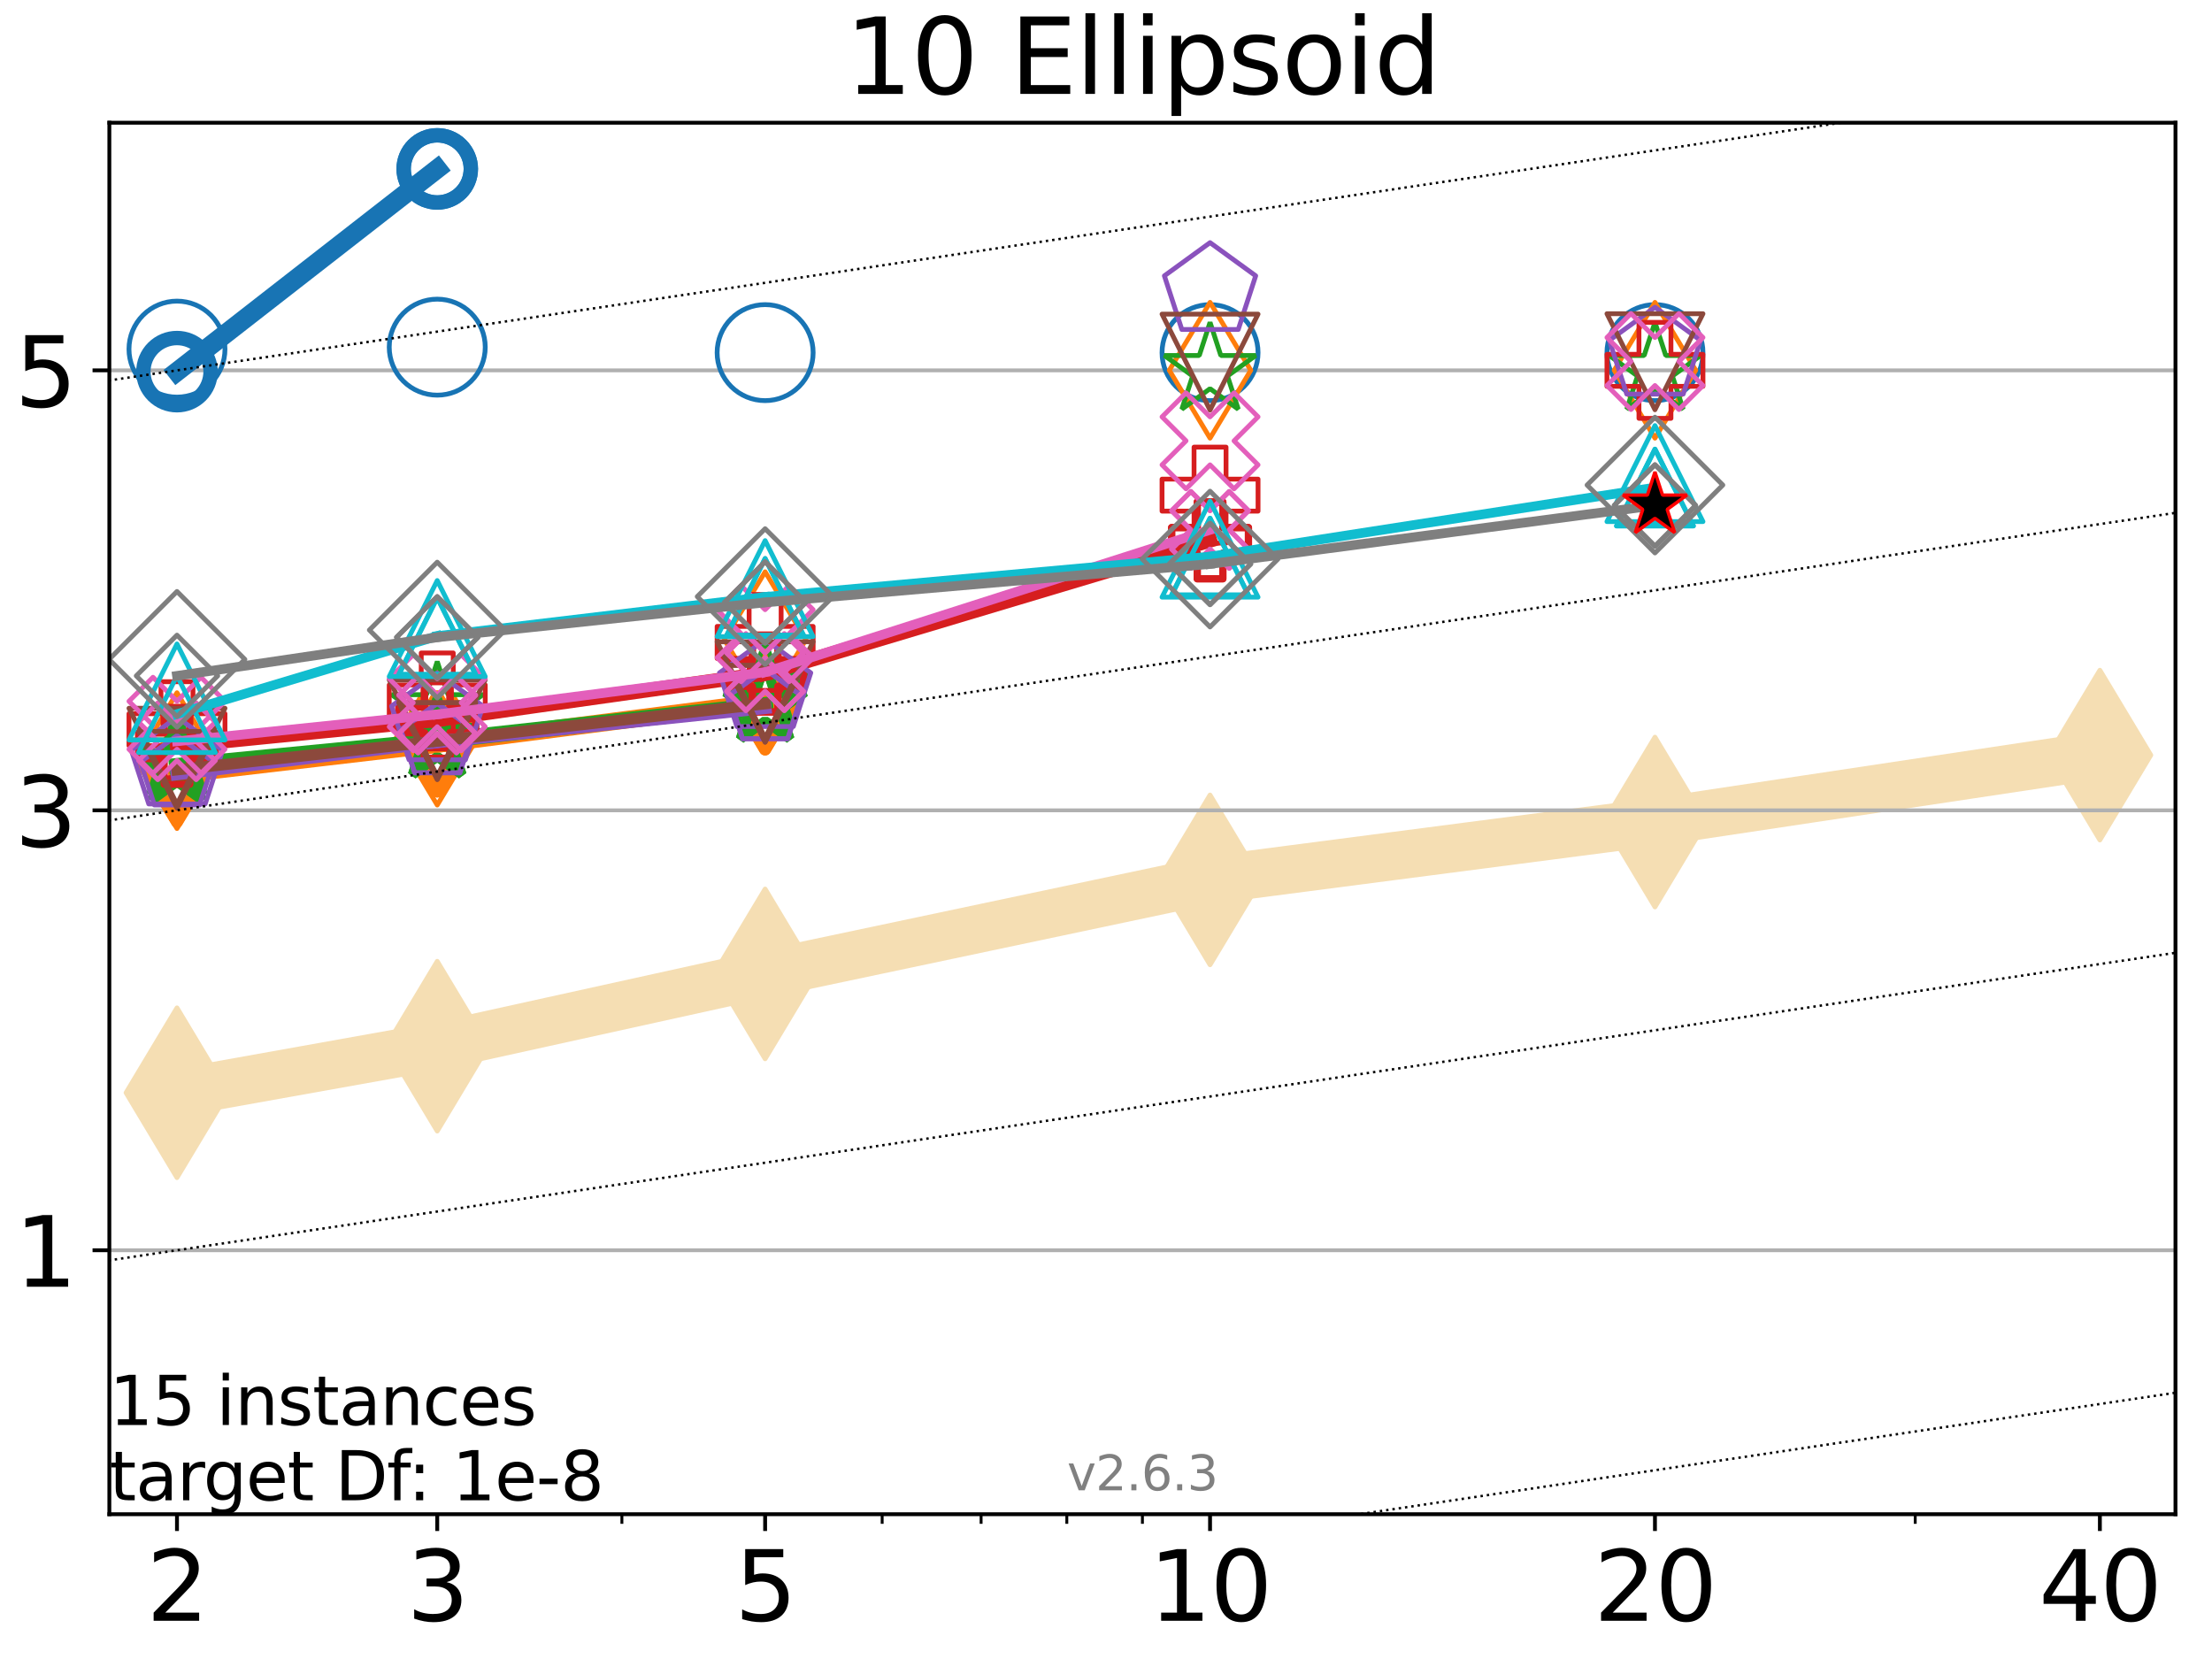 <?xml version="1.0" encoding="utf-8" standalone="no"?>
<!DOCTYPE svg PUBLIC "-//W3C//DTD SVG 1.1//EN"
  "http://www.w3.org/Graphics/SVG/1.1/DTD/svg11.dtd">
<svg xmlns:xlink="http://www.w3.org/1999/xlink" width="460.8pt" height="345.6pt" viewBox="0 0 460.8 345.6" xmlns="http://www.w3.org/2000/svg" version="1.1">
 <defs>
  <style type="text/css">*{stroke-linejoin: round; stroke-linecap: butt}</style>
 </defs>
 <g id="figure_1">
  <g id="patch_1">
   <path d="M 0 345.6 
L 460.8 345.6 
L 460.8 0 
L 0 0 
z
" style="fill: #ffffff"/>
  </g>
  <g id="axes_1">
   <g id="patch_2">
    <path d="M 22.78 315.44 
L 453.192 315.44 
L 453.192 25.56 
L 22.78 25.56 
z
" style="fill: #ffffff"/>
   </g>
   <g id="line2d_1">
    <path d="M 36.868 227.64 
L 91.085 217.939 
L 159.39 202.885 
L 252.074 183.297 
L 344.758 171.25 
L 437.443 157.304 
" clip-path="url(#p46d49992fb)" style="fill: none; stroke: #f5deb3; stroke-width: 10; stroke-linecap: square"/>
    <defs>
     <path id="mf9b358a601" d="M -0 17.678 
L 10.607 0 
L 0 -17.678 
L -10.607 -0 
z
" style="stroke: #f5deb3; stroke-linejoin: miter"/>
    </defs>
    <g clip-path="url(#p46d49992fb)">
     <use xlink:href="#mf9b358a601" x="36.868" y="227.64" style="fill: #f5deb3; stroke: #f5deb3; stroke-linejoin: miter"/>
     <use xlink:href="#mf9b358a601" x="91.085" y="217.939" style="fill: #f5deb3; stroke: #f5deb3; stroke-linejoin: miter"/>
     <use xlink:href="#mf9b358a601" x="159.39" y="202.885" style="fill: #f5deb3; stroke: #f5deb3; stroke-linejoin: miter"/>
     <use xlink:href="#mf9b358a601" x="252.074" y="183.297" style="fill: #f5deb3; stroke: #f5deb3; stroke-linejoin: miter"/>
     <use xlink:href="#mf9b358a601" x="344.758" y="171.25" style="fill: #f5deb3; stroke: #f5deb3; stroke-linejoin: miter"/>
     <use xlink:href="#mf9b358a601" x="437.443" y="157.304" style="fill: #f5deb3; stroke: #f5deb3; stroke-linejoin: miter"/>
    </g>
   </g>
   <g id="matplotlib.axis_1">
    <g id="xtick_1">
     <g id="line2d_2">
      <defs>
       <path id="m2ed1dcc705" d="M 0 0 
L 0 3.5 
" style="stroke: #000000; stroke-width: 0.8"/>
      </defs>
      <g>
       <use xlink:href="#m2ed1dcc705" x="36.868" y="315.44" style="stroke: #000000; stroke-width: 0.8"/>
      </g>
     </g>
     <g id="text_1">
      <!-- 2 -->
      <g transform="translate(30.506 337.637)scale(0.2 -0.2)">
       <defs>
        <path id="DejaVuSans-32" d="M 1228 531 
L 3431 531 
L 3431 0 
L 469 0 
L 469 531 
Q 828 903 1448 1529 
Q 2069 2156 2228 2338 
Q 2531 2678 2651 2914 
Q 2772 3150 2772 3378 
Q 2772 3750 2511 3984 
Q 2250 4219 1831 4219 
Q 1534 4219 1204 4116 
Q 875 4013 500 3803 
L 500 4441 
Q 881 4594 1212 4672 
Q 1544 4750 1819 4750 
Q 2544 4750 2975 4387 
Q 3406 4025 3406 3419 
Q 3406 3131 3298 2873 
Q 3191 2616 2906 2266 
Q 2828 2175 2409 1742 
Q 1991 1309 1228 531 
z
" transform="scale(0.016)"/>
       </defs>
       <use xlink:href="#DejaVuSans-32"/>
      </g>
     </g>
    </g>
    <g id="xtick_2">
     <g id="line2d_3">
      <g>
       <use xlink:href="#m2ed1dcc705" x="91.085" y="315.44" style="stroke: #000000; stroke-width: 0.8"/>
      </g>
     </g>
     <g id="text_2">
      <!-- 3 -->
      <g transform="translate(84.723 337.637)scale(0.2 -0.2)">
       <defs>
        <path id="DejaVuSans-33" d="M 2597 2516 
Q 3050 2419 3304 2112 
Q 3559 1806 3559 1356 
Q 3559 666 3084 287 
Q 2609 -91 1734 -91 
Q 1441 -91 1130 -33 
Q 819 25 488 141 
L 488 750 
Q 750 597 1062 519 
Q 1375 441 1716 441 
Q 2309 441 2620 675 
Q 2931 909 2931 1356 
Q 2931 1769 2642 2001 
Q 2353 2234 1838 2234 
L 1294 2234 
L 1294 2753 
L 1863 2753 
Q 2328 2753 2575 2939 
Q 2822 3125 2822 3475 
Q 2822 3834 2567 4026 
Q 2313 4219 1838 4219 
Q 1578 4219 1281 4162 
Q 984 4106 628 3988 
L 628 4550 
Q 988 4650 1302 4700 
Q 1616 4750 1894 4750 
Q 2613 4750 3031 4423 
Q 3450 4097 3450 3541 
Q 3450 3153 3228 2886 
Q 3006 2619 2597 2516 
z
" transform="scale(0.016)"/>
       </defs>
       <use xlink:href="#DejaVuSans-33"/>
      </g>
     </g>
    </g>
    <g id="xtick_3">
     <g id="line2d_4">
      <g>
       <use xlink:href="#m2ed1dcc705" x="159.39" y="315.44" style="stroke: #000000; stroke-width: 0.8"/>
      </g>
     </g>
     <g id="text_3">
      <!-- 5 -->
      <g transform="translate(153.028 337.637)scale(0.2 -0.2)">
       <defs>
        <path id="DejaVuSans-35" d="M 691 4666 
L 3169 4666 
L 3169 4134 
L 1269 4134 
L 1269 2991 
Q 1406 3038 1543 3061 
Q 1681 3084 1819 3084 
Q 2600 3084 3056 2656 
Q 3513 2228 3513 1497 
Q 3513 744 3044 326 
Q 2575 -91 1722 -91 
Q 1428 -91 1123 -41 
Q 819 9 494 109 
L 494 744 
Q 775 591 1075 516 
Q 1375 441 1709 441 
Q 2250 441 2565 725 
Q 2881 1009 2881 1497 
Q 2881 1984 2565 2268 
Q 2250 2553 1709 2553 
Q 1456 2553 1204 2497 
Q 953 2441 691 2322 
L 691 4666 
z
" transform="scale(0.016)"/>
       </defs>
       <use xlink:href="#DejaVuSans-35"/>
      </g>
     </g>
    </g>
    <g id="xtick_4">
     <g id="line2d_5">
      <g>
       <use xlink:href="#m2ed1dcc705" x="252.074" y="315.44" style="stroke: #000000; stroke-width: 0.8"/>
      </g>
     </g>
     <g id="text_4">
      <!-- 10 -->
      <g transform="translate(239.349 337.637)scale(0.2 -0.2)">
       <defs>
        <path id="DejaVuSans-31" d="M 794 531 
L 1825 531 
L 1825 4091 
L 703 3866 
L 703 4441 
L 1819 4666 
L 2450 4666 
L 2450 531 
L 3481 531 
L 3481 0 
L 794 0 
L 794 531 
z
" transform="scale(0.016)"/>
        <path id="DejaVuSans-30" d="M 2034 4250 
Q 1547 4250 1301 3770 
Q 1056 3291 1056 2328 
Q 1056 1369 1301 889 
Q 1547 409 2034 409 
Q 2525 409 2770 889 
Q 3016 1369 3016 2328 
Q 3016 3291 2770 3770 
Q 2525 4250 2034 4250 
z
M 2034 4750 
Q 2819 4750 3233 4129 
Q 3647 3509 3647 2328 
Q 3647 1150 3233 529 
Q 2819 -91 2034 -91 
Q 1250 -91 836 529 
Q 422 1150 422 2328 
Q 422 3509 836 4129 
Q 1250 4750 2034 4750 
z
" transform="scale(0.016)"/>
       </defs>
       <use xlink:href="#DejaVuSans-31"/>
       <use xlink:href="#DejaVuSans-30" x="63.623"/>
      </g>
     </g>
    </g>
    <g id="xtick_5">
     <g id="line2d_6">
      <g>
       <use xlink:href="#m2ed1dcc705" x="344.758" y="315.44" style="stroke: #000000; stroke-width: 0.8"/>
      </g>
     </g>
     <g id="text_5">
      <!-- 20 -->
      <g transform="translate(332.033 337.637)scale(0.2 -0.2)">
       <use xlink:href="#DejaVuSans-32"/>
       <use xlink:href="#DejaVuSans-30" x="63.623"/>
      </g>
     </g>
    </g>
    <g id="xtick_6">
     <g id="line2d_7">
      <g>
       <use xlink:href="#m2ed1dcc705" x="437.443" y="315.44" style="stroke: #000000; stroke-width: 0.8"/>
      </g>
     </g>
     <g id="text_6">
      <!-- 40 -->
      <g transform="translate(424.718 337.637)scale(0.2 -0.2)">
       <defs>
        <path id="DejaVuSans-34" d="M 2419 4116 
L 825 1625 
L 2419 1625 
L 2419 4116 
z
M 2253 4666 
L 3047 4666 
L 3047 1625 
L 3713 1625 
L 3713 1100 
L 3047 1100 
L 3047 0 
L 2419 0 
L 2419 1100 
L 313 1100 
L 313 1709 
L 2253 4666 
z
" transform="scale(0.016)"/>
       </defs>
       <use xlink:href="#DejaVuSans-34"/>
       <use xlink:href="#DejaVuSans-30" x="63.623"/>
      </g>
     </g>
    </g>
    <g id="xtick_7">
     <g id="line2d_8">
      <defs>
       <path id="m48c9f1f2eb" d="M 0 0 
L 0 2 
" style="stroke: #000000; stroke-width: 0.6"/>
      </defs>
      <g>
       <use xlink:href="#m48c9f1f2eb" x="129.552" y="315.44" style="stroke: #000000; stroke-width: 0.6"/>
      </g>
     </g>
    </g>
    <g id="xtick_8">
     <g id="line2d_9">
      <g>
       <use xlink:href="#m48c9f1f2eb" x="183.769" y="315.44" style="stroke: #000000; stroke-width: 0.6"/>
      </g>
     </g>
    </g>
    <g id="xtick_9">
     <g id="line2d_10">
      <g>
       <use xlink:href="#m48c9f1f2eb" x="204.381" y="315.44" style="stroke: #000000; stroke-width: 0.6"/>
      </g>
     </g>
    </g>
    <g id="xtick_10">
     <g id="line2d_11">
      <g>
       <use xlink:href="#m48c9f1f2eb" x="222.237" y="315.44" style="stroke: #000000; stroke-width: 0.6"/>
      </g>
     </g>
    </g>
    <g id="xtick_11">
     <g id="line2d_12">
      <g>
       <use xlink:href="#m48c9f1f2eb" x="237.986" y="315.44" style="stroke: #000000; stroke-width: 0.6"/>
      </g>
     </g>
    </g>
    <g id="xtick_12">
     <g id="line2d_13">
      <g>
       <use xlink:href="#m48c9f1f2eb" x="398.975" y="315.44" style="stroke: #000000; stroke-width: 0.6"/>
      </g>
     </g>
    </g>
   </g>
   <g id="matplotlib.axis_2">
    <g id="ytick_1">
     <g id="line2d_14">
      <path d="M 22.78 260.451 
L 453.192 260.451 
" clip-path="url(#p46d49992fb)" style="fill: none; stroke: #b0b0b0; stroke-width: 0.8; stroke-linecap: square"/>
     </g>
     <g id="line2d_15">
      <defs>
       <path id="m8a8b12afad" d="M 0 0 
L -3.5 0 
" style="stroke: #000000; stroke-width: 0.8"/>
      </defs>
      <g>
       <use xlink:href="#m8a8b12afad" x="22.78" y="260.451" style="stroke: #000000; stroke-width: 0.8"/>
      </g>
     </g>
     <g id="text_7">
      <!-- 1 -->
      <g transform="translate(3.055 268.049)scale(0.2 -0.2)">
       <use xlink:href="#DejaVuSans-31"/>
      </g>
     </g>
    </g>
    <g id="ytick_2">
     <g id="line2d_16">
      <path d="M 22.78 168.802 
L 453.192 168.802 
" clip-path="url(#p46d49992fb)" style="fill: none; stroke: #b0b0b0; stroke-width: 0.8; stroke-linecap: square"/>
     </g>
     <g id="line2d_17">
      <g>
       <use xlink:href="#m8a8b12afad" x="22.78" y="168.802" style="stroke: #000000; stroke-width: 0.8"/>
      </g>
     </g>
     <g id="text_8">
      <!-- 3 -->
      <g transform="translate(3.055 176.4)scale(0.2 -0.2)">
       <use xlink:href="#DejaVuSans-33"/>
      </g>
     </g>
    </g>
    <g id="ytick_3">
     <g id="line2d_18">
      <path d="M 22.78 77.153 
L 453.192 77.153 
" clip-path="url(#p46d49992fb)" style="fill: none; stroke: #b0b0b0; stroke-width: 0.8; stroke-linecap: square"/>
     </g>
     <g id="line2d_19">
      <g>
       <use xlink:href="#m8a8b12afad" x="22.78" y="77.153" style="stroke: #000000; stroke-width: 0.8"/>
      </g>
     </g>
     <g id="text_9">
      <!-- 5 -->
      <g transform="translate(3.055 84.752)scale(0.2 -0.2)">
       <use xlink:href="#DejaVuSans-35"/>
      </g>
     </g>
    </g>
   </g>
   <g id="line2d_20">
    <path d="M 36.868 77.417 
L 91.085 35.183 
" clip-path="url(#p46d49992fb)" style="fill: none; stroke: #1874b4; stroke-width: 4; stroke-linecap: square"/>
    <defs>
     <path id="m03183048b7" d="M 0 7 
C 1.856 7 3.637 6.262 4.95 4.95 
C 6.262 3.637 7 1.856 7 0 
C 7 -1.856 6.262 -3.637 4.95 -4.95 
C 3.637 -6.262 1.856 -7 0 -7 
C -1.856 -7 -3.637 -6.262 -4.95 -4.95 
C -6.262 -3.637 -7 -1.856 -7 0 
C -7 1.856 -6.262 3.637 -4.95 4.95 
C -3.637 6.262 -1.856 7 0 7 
z
" style="stroke: #1874b4; stroke-width: 3"/>
    </defs>
    <g clip-path="url(#p46d49992fb)">
     <use xlink:href="#m03183048b7" x="36.868" y="77.417" style="fill-opacity: 0; stroke: #1874b4; stroke-width: 3"/>
     <use xlink:href="#m03183048b7" x="91.085" y="35.183" style="fill-opacity: 0; stroke: #1874b4; stroke-width: 3"/>
    </g>
   </g>
   <g id="line2d_21">
    <path d="M 91.085 35.183 
" clip-path="url(#p46d49992fb)" style="fill: none; stroke: #1874b4; stroke-width: 4; stroke-linecap: square"/>
    <g clip-path="url(#p46d49992fb)">
     <use xlink:href="#m03183048b7" x="91.085" y="35.183" style="fill-opacity: 0; stroke: #1874b4; stroke-width: 3"/>
    </g>
   </g>
   <g id="line2d_22"/>
   <g id="line2d_23">
    <defs>
     <path id="m7bc42e2d3e" d="M 0 10 
C 2.652 10 5.196 8.946 7.071 7.071 
C 8.946 5.196 10 2.652 10 0 
C 10 -2.652 8.946 -5.196 7.071 -7.071 
C 5.196 -8.946 2.652 -10 0 -10 
C -2.652 -10 -5.196 -8.946 -7.071 -7.071 
C -8.946 -5.196 -10 -2.652 -10 0 
C -10 2.652 -8.946 5.196 -7.071 7.071 
C -5.196 8.946 -2.652 10 0 10 
z
" style="stroke: #1874b4"/>
    </defs>
    <g clip-path="url(#p46d49992fb)">
     <use xlink:href="#m7bc42e2d3e" x="36.868" y="72.728" style="fill-opacity: 0; stroke: #1874b4"/>
     <use xlink:href="#m7bc42e2d3e" x="91.085" y="72.318" style="fill-opacity: 0; stroke: #1874b4"/>
     <use xlink:href="#m7bc42e2d3e" x="159.39" y="73.459" style="fill-opacity: 0; stroke: #1874b4"/>
     <use xlink:href="#m7bc42e2d3e" x="252.074" y="73.459" style="fill-opacity: 0; stroke: #1874b4"/>
     <use xlink:href="#m7bc42e2d3e" x="344.758" y="73.459" style="fill-opacity: 0; stroke: #1874b4"/>
    </g>
   </g>
   <g id="line2d_24">
    <path d="M 36.868 161.335 
L 91.085 154.984 
" clip-path="url(#p46d49992fb)" style="fill: none; stroke: #ff7d0b; stroke-width: 3.667; stroke-linecap: square"/>
    <defs>
     <path id="mc5439dc5e5" d="M -0 9.899 
L 5.94 0 
L 0 -9.899 
L -5.94 -0 
z
" style="stroke: #ff7d0b; stroke-width: 2.5; stroke-linejoin: miter"/>
    </defs>
    <g clip-path="url(#p46d49992fb)">
     <use xlink:href="#mc5439dc5e5" x="36.868" y="161.335" style="fill-opacity: 0; stroke: #ff7d0b; stroke-width: 2.5; stroke-linejoin: miter"/>
     <use xlink:href="#mc5439dc5e5" x="91.085" y="154.984" style="fill-opacity: 0; stroke: #ff7d0b; stroke-width: 2.5; stroke-linejoin: miter"/>
    </g>
   </g>
   <g id="line2d_25">
    <path d="M 91.085 154.984 
L 159.39 146.226 
" clip-path="url(#p46d49992fb)" style="fill: none; stroke: #ff7d0b; stroke-width: 3.667; stroke-linecap: square"/>
    <g clip-path="url(#p46d49992fb)">
     <use xlink:href="#mc5439dc5e5" x="91.085" y="154.984" style="fill-opacity: 0; stroke: #ff7d0b; stroke-width: 2.5; stroke-linejoin: miter"/>
     <use xlink:href="#mc5439dc5e5" x="159.39" y="146.226" style="fill-opacity: 0; stroke: #ff7d0b; stroke-width: 2.5; stroke-linejoin: miter"/>
    </g>
   </g>
   <g id="line2d_26">
    <path d="M 159.39 146.226 
" clip-path="url(#p46d49992fb)" style="fill: none; stroke: #ff7d0b; stroke-width: 3.667; stroke-linecap: square"/>
    <g clip-path="url(#p46d49992fb)">
     <use xlink:href="#mc5439dc5e5" x="159.39" y="146.226" style="fill-opacity: 0; stroke: #ff7d0b; stroke-width: 2.5; stroke-linejoin: miter"/>
    </g>
   </g>
   <g id="line2d_27"/>
   <g id="line2d_28">
    <defs>
     <path id="mef3d62c7ac" d="M -0 14.142 
L 8.485 0 
L -0 -14.142 
L -8.485 -0 
z
" style="stroke: #ff7d0b; stroke-linejoin: miter"/>
    </defs>
    <g clip-path="url(#p46d49992fb)">
     <use xlink:href="#mef3d62c7ac" x="36.868" y="158.454" style="fill-opacity: 0; stroke: #ff7d0b; stroke-linejoin: miter"/>
     <use xlink:href="#mef3d62c7ac" x="91.085" y="153.556" style="fill-opacity: 0; stroke: #ff7d0b; stroke-linejoin: miter"/>
     <use xlink:href="#mef3d62c7ac" x="159.39" y="133.26" style="fill-opacity: 0; stroke: #ff7d0b; stroke-linejoin: miter"/>
     <use xlink:href="#mef3d62c7ac" x="252.074" y="77.133" style="fill-opacity: 0; stroke: #ff7d0b; stroke-linejoin: miter"/>
     <use xlink:href="#mef3d62c7ac" x="344.758" y="77.133" style="fill-opacity: 0; stroke: #ff7d0b; stroke-linejoin: miter"/>
    </g>
   </g>
   <g id="line2d_29">
    <path d="M 36.868 159.573 
L 91.085 154.313 
" clip-path="url(#p46d49992fb)" style="fill: none; stroke: #22a022; stroke-width: 3.333; stroke-linecap: square"/>
    <defs>
     <path id="maf3d852d09" d="M 0 -8.7 
L -1.953 -2.688 
L -8.274 -2.688 
L -3.16 1.027 
L -5.114 7.038 
L -0 3.323 
L 5.114 7.038 
L 3.16 1.027 
L 8.274 -2.688 
L 1.953 -2.688 
z
" style="stroke: #22a022; stroke-width: 2; stroke-linejoin: bevel"/>
    </defs>
    <g clip-path="url(#p46d49992fb)">
     <use xlink:href="#maf3d852d09" x="36.868" y="159.573" style="fill-opacity: 0; stroke: #22a022; stroke-width: 2; stroke-linejoin: bevel"/>
     <use xlink:href="#maf3d852d09" x="91.085" y="154.313" style="fill-opacity: 0; stroke: #22a022; stroke-width: 2; stroke-linejoin: bevel"/>
    </g>
   </g>
   <g id="line2d_30">
    <path d="M 91.085 154.313 
L 159.39 146.867 
" clip-path="url(#p46d49992fb)" style="fill: none; stroke: #22a022; stroke-width: 3.333; stroke-linecap: square"/>
    <g clip-path="url(#p46d49992fb)">
     <use xlink:href="#maf3d852d09" x="91.085" y="154.313" style="fill-opacity: 0; stroke: #22a022; stroke-width: 2; stroke-linejoin: bevel"/>
     <use xlink:href="#maf3d852d09" x="159.39" y="146.867" style="fill-opacity: 0; stroke: #22a022; stroke-width: 2; stroke-linejoin: bevel"/>
    </g>
   </g>
   <g id="line2d_31">
    <path d="M 159.39 146.867 
" clip-path="url(#p46d49992fb)" style="fill: none; stroke: #22a022; stroke-width: 3.333; stroke-linecap: square"/>
    <g clip-path="url(#p46d49992fb)">
     <use xlink:href="#maf3d852d09" x="159.39" y="146.867" style="fill-opacity: 0; stroke: #22a022; stroke-width: 2; stroke-linejoin: bevel"/>
    </g>
   </g>
   <g id="line2d_32"/>
   <g id="line2d_33">
    <defs>
     <path id="me6854f8d10" d="M 0 -10 
L -2.245 -3.09 
L -9.511 -3.09 
L -3.633 1.18 
L -5.878 8.09 
L -0 3.82 
L 5.878 8.09 
L 3.633 1.18 
L 9.511 -3.09 
L 2.245 -3.09 
z
" style="stroke: #22a022; stroke-linejoin: bevel"/>
    </defs>
    <g clip-path="url(#p46d49992fb)">
     <use xlink:href="#me6854f8d10" x="36.868" y="157.232" style="fill-opacity: 0; stroke: #22a022; stroke-linejoin: bevel"/>
     <use xlink:href="#me6854f8d10" x="91.085" y="147.804" style="fill-opacity: 0; stroke: #22a022; stroke-linejoin: bevel"/>
     <use xlink:href="#me6854f8d10" x="159.39" y="143.37" style="fill-opacity: 0; stroke: #22a022; stroke-linejoin: bevel"/>
     <use xlink:href="#me6854f8d10" x="252.074" y="77.149" style="fill-opacity: 0; stroke: #22a022; stroke-linejoin: bevel"/>
     <use xlink:href="#me6854f8d10" x="344.758" y="77.149" style="fill-opacity: 0; stroke: #22a022; stroke-linejoin: bevel"/>
    </g>
   </g>
   <g id="line2d_34">
    <path d="M 36.868 155.366 
L 91.085 149.962 
" clip-path="url(#p46d49992fb)" style="fill: none; stroke: #d61e1f; stroke-width: 3; stroke-linecap: square"/>
    <defs>
     <path id="m74aa5369da" d="M -2.667 8 
L 2.667 8 
L 2.667 2.667 
L 8 2.667 
L 8 -2.667 
L 2.667 -2.667 
L 2.667 -8 
L -2.667 -8 
L -2.667 -2.667 
L -8 -2.667 
L -8 2.667 
L -2.667 2.667 
z
" style="stroke: #d61e1f; stroke-width: 1.5; stroke-linejoin: miter"/>
    </defs>
    <g clip-path="url(#p46d49992fb)">
     <use xlink:href="#m74aa5369da" x="36.868" y="155.366" style="fill-opacity: 0; stroke: #d61e1f; stroke-width: 1.5; stroke-linejoin: miter"/>
     <use xlink:href="#m74aa5369da" x="91.085" y="149.962" style="fill-opacity: 0; stroke: #d61e1f; stroke-width: 1.5; stroke-linejoin: miter"/>
    </g>
   </g>
   <g id="line2d_35">
    <path d="M 91.085 149.962 
L 159.39 140.314 
" clip-path="url(#p46d49992fb)" style="fill: none; stroke: #d61e1f; stroke-width: 3; stroke-linecap: square"/>
    <g clip-path="url(#p46d49992fb)">
     <use xlink:href="#m74aa5369da" x="91.085" y="149.962" style="fill-opacity: 0; stroke: #d61e1f; stroke-width: 1.5; stroke-linejoin: miter"/>
     <use xlink:href="#m74aa5369da" x="159.39" y="140.314" style="fill-opacity: 0; stroke: #d61e1f; stroke-width: 1.5; stroke-linejoin: miter"/>
    </g>
   </g>
   <g id="line2d_36">
    <path d="M 159.39 140.314 
L 252.074 112.571 
" clip-path="url(#p46d49992fb)" style="fill: none; stroke: #d61e1f; stroke-width: 3; stroke-linecap: square"/>
    <g clip-path="url(#p46d49992fb)">
     <use xlink:href="#m74aa5369da" x="159.39" y="140.314" style="fill-opacity: 0; stroke: #d61e1f; stroke-width: 1.5; stroke-linejoin: miter"/>
     <use xlink:href="#m74aa5369da" x="252.074" y="112.571" style="fill-opacity: 0; stroke: #d61e1f; stroke-width: 1.5; stroke-linejoin: miter"/>
    </g>
   </g>
   <g id="line2d_37">
    <path d="M 252.074 112.571 
" clip-path="url(#p46d49992fb)" style="fill: none; stroke: #d61e1f; stroke-width: 3; stroke-linecap: square"/>
    <g clip-path="url(#p46d49992fb)">
     <use xlink:href="#m74aa5369da" x="252.074" y="112.571" style="fill-opacity: 0; stroke: #d61e1f; stroke-width: 1.5; stroke-linejoin: miter"/>
    </g>
   </g>
   <g id="line2d_38"/>
   <g id="line2d_39">
    <defs>
     <path id="m4bce8ed415" d="M -3.333 10 
L 3.333 10 
L 3.333 3.333 
L 10 3.333 
L 10 -3.333 
L 3.333 -3.333 
L 3.333 -10 
L -3.333 -10 
L -3.333 -3.333 
L -10 -3.333 
L -10 3.333 
L -3.333 3.333 
z
" style="stroke: #d61e1f; stroke-linejoin: miter"/>
    </defs>
    <g clip-path="url(#p46d49992fb)">
     <use xlink:href="#m4bce8ed415" x="36.868" y="152.011" style="fill-opacity: 0; stroke: #d61e1f; stroke-linejoin: miter"/>
     <use xlink:href="#m4bce8ed415" x="91.085" y="146.018" style="fill-opacity: 0; stroke: #d61e1f; stroke-linejoin: miter"/>
     <use xlink:href="#m4bce8ed415" x="159.39" y="133.829" style="fill-opacity: 0; stroke: #d61e1f; stroke-linejoin: miter"/>
     <use xlink:href="#m4bce8ed415" x="252.074" y="103.144" style="fill-opacity: 0; stroke: #d61e1f; stroke-linejoin: miter"/>
     <use xlink:href="#m4bce8ed415" x="344.758" y="77.149" style="fill-opacity: 0; stroke: #d61e1f; stroke-linejoin: miter"/>
    </g>
   </g>
   <g id="line2d_40">
    <path d="M 36.868 161.218 
L 91.085 154.517 
" clip-path="url(#p46d49992fb)" style="fill: none; stroke: #8a52bd; stroke-width: 2.667; stroke-linecap: square"/>
    <defs>
     <path id="mb39bfa391c" d="M 0 -8 
L -7.608 -2.472 
L -4.702 6.472 
L 4.702 6.472 
L 7.608 -2.472 
z
" style="stroke: #8a52bd; stroke-linejoin: miter"/>
    </defs>
    <g clip-path="url(#p46d49992fb)">
     <use xlink:href="#mb39bfa391c" x="36.868" y="161.218" style="fill-opacity: 0; stroke: #8a52bd; stroke-linejoin: miter"/>
     <use xlink:href="#mb39bfa391c" x="91.085" y="154.517" style="fill-opacity: 0; stroke: #8a52bd; stroke-linejoin: miter"/>
    </g>
   </g>
   <g id="line2d_41">
    <path d="M 91.085 154.517 
L 159.39 147.422 
" clip-path="url(#p46d49992fb)" style="fill: none; stroke: #8a52bd; stroke-width: 2.667; stroke-linecap: square"/>
    <g clip-path="url(#p46d49992fb)">
     <use xlink:href="#mb39bfa391c" x="91.085" y="154.517" style="fill-opacity: 0; stroke: #8a52bd; stroke-linejoin: miter"/>
     <use xlink:href="#mb39bfa391c" x="159.39" y="147.422" style="fill-opacity: 0; stroke: #8a52bd; stroke-linejoin: miter"/>
    </g>
   </g>
   <g id="line2d_42">
    <path d="M 159.39 147.422 
" clip-path="url(#p46d49992fb)" style="fill: none; stroke: #8a52bd; stroke-width: 2.667; stroke-linecap: square"/>
    <g clip-path="url(#p46d49992fb)">
     <use xlink:href="#mb39bfa391c" x="159.39" y="147.422" style="fill-opacity: 0; stroke: #8a52bd; stroke-linejoin: miter"/>
    </g>
   </g>
   <g id="line2d_43"/>
   <g id="line2d_44">
    <defs>
     <path id="me3a8824725" d="M 0 -10 
L -9.511 -3.09 
L -5.878 8.09 
L 5.878 8.09 
L 9.511 -3.09 
z
" style="stroke: #8a52bd; stroke-linejoin: miter"/>
    </defs>
    <g clip-path="url(#p46d49992fb)">
     <use xlink:href="#me3a8824725" x="36.868" y="159.386" style="fill-opacity: 0; stroke: #8a52bd; stroke-linejoin: miter"/>
     <use xlink:href="#me3a8824725" x="91.085" y="150.18" style="fill-opacity: 0; stroke: #8a52bd; stroke-linejoin: miter"/>
     <use xlink:href="#me3a8824725" x="159.39" y="143.255" style="fill-opacity: 0; stroke: #8a52bd; stroke-linejoin: miter"/>
     <use xlink:href="#me3a8824725" x="252.074" y="60.546" style="fill-opacity: 0; stroke: #8a52bd; stroke-linejoin: miter"/>
     <use xlink:href="#me3a8824725" x="344.758" y="74.005" style="fill-opacity: 0; stroke: #8a52bd; stroke-linejoin: miter"/>
    </g>
   </g>
   <g id="line2d_45">
    <path d="M 36.868 160.366 
L 91.085 154.382 
" clip-path="url(#p46d49992fb)" style="fill: none; stroke: #8c493c; stroke-width: 2.333; stroke-linecap: square"/>
    <defs>
     <path id="m7a4f1be084" d="M -0 8 
L 8 -8 
L -8 -8 
z
" style="stroke: #8c493c; stroke-linejoin: miter"/>
    </defs>
    <g clip-path="url(#p46d49992fb)">
     <use xlink:href="#m7a4f1be084" x="36.868" y="160.366" style="fill-opacity: 0; stroke: #8c493c; stroke-linejoin: miter"/>
     <use xlink:href="#m7a4f1be084" x="91.085" y="154.382" style="fill-opacity: 0; stroke: #8c493c; stroke-linejoin: miter"/>
    </g>
   </g>
   <g id="line2d_46">
    <path d="M 91.085 154.382 
L 159.39 146.604 
" clip-path="url(#p46d49992fb)" style="fill: none; stroke: #8c493c; stroke-width: 2.333; stroke-linecap: square"/>
    <g clip-path="url(#p46d49992fb)">
     <use xlink:href="#m7a4f1be084" x="91.085" y="154.382" style="fill-opacity: 0; stroke: #8c493c; stroke-linejoin: miter"/>
     <use xlink:href="#m7a4f1be084" x="159.39" y="146.604" style="fill-opacity: 0; stroke: #8c493c; stroke-linejoin: miter"/>
    </g>
   </g>
   <g id="line2d_47">
    <path d="M 159.39 146.604 
" clip-path="url(#p46d49992fb)" style="fill: none; stroke: #8c493c; stroke-width: 2.333; stroke-linecap: square"/>
    <g clip-path="url(#p46d49992fb)">
     <use xlink:href="#m7a4f1be084" x="159.39" y="146.604" style="fill-opacity: 0; stroke: #8c493c; stroke-linejoin: miter"/>
    </g>
   </g>
   <g id="line2d_48"/>
   <g id="line2d_49">
    <defs>
     <path id="maf9566bba3" d="M -0 10 
L 10 -10 
L -10 -10 
z
" style="stroke: #8c493c; stroke-linejoin: miter"/>
    </defs>
    <g clip-path="url(#p46d49992fb)">
     <use xlink:href="#maf9566bba3" x="36.868" y="157.54" style="fill-opacity: 0; stroke: #8c493c; stroke-linejoin: miter"/>
     <use xlink:href="#maf9566bba3" x="91.085" y="151.643" style="fill-opacity: 0; stroke: #8c493c; stroke-linejoin: miter"/>
     <use xlink:href="#maf9566bba3" x="159.39" y="143.692" style="fill-opacity: 0; stroke: #8c493c; stroke-linejoin: miter"/>
     <use xlink:href="#maf9566bba3" x="252.074" y="75.438" style="fill-opacity: 0; stroke: #8c493c; stroke-linejoin: miter"/>
     <use xlink:href="#maf9566bba3" x="344.758" y="75.354" style="fill-opacity: 0; stroke: #8c493c; stroke-linejoin: miter"/>
    </g>
   </g>
   <g id="line2d_50">
    <path d="M 36.868 154.423 
L 91.085 148.821 
" clip-path="url(#p46d49992fb)" style="fill: none; stroke: #e35fbb; stroke-width: 2; stroke-linecap: square"/>
    <defs>
     <path id="m3db17387c5" d="M -4 8 
L 0 4 
L 4 8 
L 8 4 
L 4 0 
L 8 -4 
L 4 -8 
L 0 -4 
L -4 -8 
L -8 -4 
L -4 0 
L -8 4 
z
" style="stroke: #e35fbb; stroke-linejoin: miter"/>
    </defs>
    <g clip-path="url(#p46d49992fb)">
     <use xlink:href="#m3db17387c5" x="36.868" y="154.423" style="fill-opacity: 0; stroke: #e35fbb; stroke-linejoin: miter"/>
     <use xlink:href="#m3db17387c5" x="91.085" y="148.821" style="fill-opacity: 0; stroke: #e35fbb; stroke-linejoin: miter"/>
    </g>
   </g>
   <g id="line2d_51">
    <path d="M 91.085 148.821 
L 159.39 140.021 
" clip-path="url(#p46d49992fb)" style="fill: none; stroke: #e35fbb; stroke-width: 2; stroke-linecap: square"/>
    <g clip-path="url(#p46d49992fb)">
     <use xlink:href="#m3db17387c5" x="91.085" y="148.821" style="fill-opacity: 0; stroke: #e35fbb; stroke-linejoin: miter"/>
     <use xlink:href="#m3db17387c5" x="159.39" y="140.021" style="fill-opacity: 0; stroke: #e35fbb; stroke-linejoin: miter"/>
    </g>
   </g>
   <g id="line2d_52">
    <path d="M 159.39 140.021 
L 252.074 110.386 
" clip-path="url(#p46d49992fb)" style="fill: none; stroke: #e35fbb; stroke-width: 2; stroke-linecap: square"/>
    <g clip-path="url(#p46d49992fb)">
     <use xlink:href="#m3db17387c5" x="159.39" y="140.021" style="fill-opacity: 0; stroke: #e35fbb; stroke-linejoin: miter"/>
     <use xlink:href="#m3db17387c5" x="252.074" y="110.386" style="fill-opacity: 0; stroke: #e35fbb; stroke-linejoin: miter"/>
    </g>
   </g>
   <g id="line2d_53">
    <path d="M 252.074 110.386 
" clip-path="url(#p46d49992fb)" style="fill: none; stroke: #e35fbb; stroke-width: 2; stroke-linecap: square"/>
    <g clip-path="url(#p46d49992fb)">
     <use xlink:href="#m3db17387c5" x="252.074" y="110.386" style="fill-opacity: 0; stroke: #e35fbb; stroke-linejoin: miter"/>
    </g>
   </g>
   <g id="line2d_54"/>
   <g id="line2d_55">
    <defs>
     <path id="mef5efda067" d="M -5 10 
L 0 5 
L 5 10 
L 10 5 
L 5 0 
L 10 -5 
L 5 -10 
L 0 -5 
L -5 -10 
L -10 -5 
L -5 0 
L -10 5 
z
" style="stroke: #e35fbb; stroke-linejoin: miter"/>
    </defs>
    <g clip-path="url(#p46d49992fb)">
     <use xlink:href="#mef5efda067" x="36.868" y="151.087" style="fill-opacity: 0; stroke: #e35fbb; stroke-linejoin: miter"/>
     <use xlink:href="#mef5efda067" x="91.085" y="146.389" style="fill-opacity: 0; stroke: #e35fbb; stroke-linejoin: miter"/>
     <use xlink:href="#mef5efda067" x="159.39" y="132.005" style="fill-opacity: 0; stroke: #e35fbb; stroke-linejoin: miter"/>
     <use xlink:href="#mef5efda067" x="252.074" y="91.837" style="fill-opacity: 0; stroke: #e35fbb; stroke-linejoin: miter"/>
     <use xlink:href="#mef5efda067" x="344.758" y="75.311" style="fill-opacity: 0; stroke: #e35fbb; stroke-linejoin: miter"/>
    </g>
   </g>
   <g id="line2d_56">
    <path d="M 36.868 148.766 
L 91.085 132.502 
" clip-path="url(#p46d49992fb)" style="fill: none; stroke: #11bdcf; stroke-width: 2; stroke-linecap: square"/>
    <defs>
     <path id="mcabdbc1251" d="M 0 -8 
L -8 8 
L 8 8 
z
" style="stroke: #11bdcf; stroke-linejoin: miter"/>
    </defs>
    <g clip-path="url(#p46d49992fb)">
     <use xlink:href="#mcabdbc1251" x="36.868" y="148.766" style="fill-opacity: 0; stroke: #11bdcf; stroke-linejoin: miter"/>
     <use xlink:href="#mcabdbc1251" x="91.085" y="132.502" style="fill-opacity: 0; stroke: #11bdcf; stroke-linejoin: miter"/>
    </g>
   </g>
   <g id="line2d_57">
    <path d="M 91.085 132.502 
L 159.39 124.35 
" clip-path="url(#p46d49992fb)" style="fill: none; stroke: #11bdcf; stroke-width: 2; stroke-linecap: square"/>
    <g clip-path="url(#p46d49992fb)">
     <use xlink:href="#mcabdbc1251" x="91.085" y="132.502" style="fill-opacity: 0; stroke: #11bdcf; stroke-linejoin: miter"/>
     <use xlink:href="#mcabdbc1251" x="159.39" y="124.35" style="fill-opacity: 0; stroke: #11bdcf; stroke-linejoin: miter"/>
    </g>
   </g>
   <g id="line2d_58">
    <path d="M 159.39 124.35 
L 252.074 115.948 
" clip-path="url(#p46d49992fb)" style="fill: none; stroke: #11bdcf; stroke-width: 2; stroke-linecap: square"/>
    <g clip-path="url(#p46d49992fb)">
     <use xlink:href="#mcabdbc1251" x="159.39" y="124.35" style="fill-opacity: 0; stroke: #11bdcf; stroke-linejoin: miter"/>
     <use xlink:href="#mcabdbc1251" x="252.074" y="115.948" style="fill-opacity: 0; stroke: #11bdcf; stroke-linejoin: miter"/>
    </g>
   </g>
   <g id="line2d_59">
    <path d="M 252.074 115.948 
L 344.758 101.566 
" clip-path="url(#p46d49992fb)" style="fill: none; stroke: #11bdcf; stroke-width: 2; stroke-linecap: square"/>
    <g clip-path="url(#p46d49992fb)">
     <use xlink:href="#mcabdbc1251" x="252.074" y="115.948" style="fill-opacity: 0; stroke: #11bdcf; stroke-linejoin: miter"/>
     <use xlink:href="#mcabdbc1251" x="344.758" y="101.566" style="fill-opacity: 0; stroke: #11bdcf; stroke-linejoin: miter"/>
    </g>
   </g>
   <g id="line2d_60">
    <path d="M 344.758 101.566 
" clip-path="url(#p46d49992fb)" style="fill: none; stroke: #11bdcf; stroke-width: 2; stroke-linecap: square"/>
    <g clip-path="url(#p46d49992fb)">
     <use xlink:href="#mcabdbc1251" x="344.758" y="101.566" style="fill-opacity: 0; stroke: #11bdcf; stroke-linejoin: miter"/>
    </g>
   </g>
   <g id="line2d_61"/>
   <g id="line2d_62">
    <defs>
     <path id="me2d95ad733" d="M 0 -10 
L -10 10 
L 10 10 
z
" style="stroke: #11bdcf; stroke-linejoin: miter"/>
    </defs>
    <g clip-path="url(#p46d49992fb)">
     <use xlink:href="#me2d95ad733" x="36.868" y="144.145" style="fill-opacity: 0; stroke: #11bdcf; stroke-linejoin: miter"/>
     <use xlink:href="#me2d95ad733" x="91.085" y="130.936" style="fill-opacity: 0; stroke: #11bdcf; stroke-linejoin: miter"/>
     <use xlink:href="#me2d95ad733" x="159.39" y="122.62" style="fill-opacity: 0; stroke: #11bdcf; stroke-linejoin: miter"/>
     <use xlink:href="#me2d95ad733" x="252.074" y="114.398" style="fill-opacity: 0; stroke: #11bdcf; stroke-linejoin: miter"/>
     <use xlink:href="#me2d95ad733" x="344.758" y="98.658" style="fill-opacity: 0; stroke: #11bdcf; stroke-linejoin: miter"/>
    </g>
   </g>
   <g id="line2d_63">
    <path d="M 36.868 140.792 
L 91.085 132.763 
" clip-path="url(#p46d49992fb)" style="fill: none; stroke: #7f7f7f; stroke-width: 2; stroke-linecap: square"/>
    <defs>
     <path id="m14408d26ea" d="M -0 8.485 
L 8.485 0 
L 0 -8.485 
L -8.485 -0 
z
" style="stroke: #7f7f7f; stroke-linejoin: miter"/>
    </defs>
    <g clip-path="url(#p46d49992fb)">
     <use xlink:href="#m14408d26ea" x="36.868" y="140.792" style="fill-opacity: 0; stroke: #7f7f7f; stroke-linejoin: miter"/>
     <use xlink:href="#m14408d26ea" x="91.085" y="132.763" style="fill-opacity: 0; stroke: #7f7f7f; stroke-linejoin: miter"/>
    </g>
   </g>
   <g id="line2d_64">
    <path d="M 91.085 132.763 
L 159.39 125.497 
" clip-path="url(#p46d49992fb)" style="fill: none; stroke: #7f7f7f; stroke-width: 2; stroke-linecap: square"/>
    <g clip-path="url(#p46d49992fb)">
     <use xlink:href="#m14408d26ea" x="91.085" y="132.763" style="fill-opacity: 0; stroke: #7f7f7f; stroke-linejoin: miter"/>
     <use xlink:href="#m14408d26ea" x="159.39" y="125.497" style="fill-opacity: 0; stroke: #7f7f7f; stroke-linejoin: miter"/>
    </g>
   </g>
   <g id="line2d_65">
    <path d="M 159.39 125.497 
L 252.074 117.486 
" clip-path="url(#p46d49992fb)" style="fill: none; stroke: #7f7f7f; stroke-width: 2; stroke-linecap: square"/>
    <g clip-path="url(#p46d49992fb)">
     <use xlink:href="#m14408d26ea" x="159.39" y="125.497" style="fill-opacity: 0; stroke: #7f7f7f; stroke-linejoin: miter"/>
     <use xlink:href="#m14408d26ea" x="252.074" y="117.486" style="fill-opacity: 0; stroke: #7f7f7f; stroke-linejoin: miter"/>
    </g>
   </g>
   <g id="line2d_66">
    <path d="M 252.074 117.486 
L 344.758 105.297 
" clip-path="url(#p46d49992fb)" style="fill: none; stroke: #7f7f7f; stroke-width: 2; stroke-linecap: square"/>
    <g clip-path="url(#p46d49992fb)">
     <use xlink:href="#m14408d26ea" x="252.074" y="117.486" style="fill-opacity: 0; stroke: #7f7f7f; stroke-linejoin: miter"/>
     <use xlink:href="#m14408d26ea" x="344.758" y="105.297" style="fill-opacity: 0; stroke: #7f7f7f; stroke-linejoin: miter"/>
    </g>
   </g>
   <g id="line2d_67">
    <path d="M 344.758 105.297 
" clip-path="url(#p46d49992fb)" style="fill: none; stroke: #7f7f7f; stroke-width: 2; stroke-linecap: square"/>
    <g clip-path="url(#p46d49992fb)">
     <use xlink:href="#m14408d26ea" x="344.758" y="105.297" style="fill-opacity: 0; stroke: #7f7f7f; stroke-linejoin: miter"/>
    </g>
   </g>
   <g id="line2d_68"/>
   <g id="line2d_69">
    <defs>
     <path id="mf7b72b8ce9" d="M -0 14.142 
L 14.142 0 
L 0 -14.142 
L -14.142 -0 
z
" style="stroke: #7f7f7f; stroke-linejoin: miter"/>
    </defs>
    <g clip-path="url(#p46d49992fb)">
     <use xlink:href="#mf7b72b8ce9" x="36.868" y="137.356" style="fill-opacity: 0; stroke: #7f7f7f; stroke-linejoin: miter"/>
     <use xlink:href="#mf7b72b8ce9" x="91.085" y="131.249" style="fill-opacity: 0; stroke: #7f7f7f; stroke-linejoin: miter"/>
     <use xlink:href="#mf7b72b8ce9" x="159.39" y="124.281" style="fill-opacity: 0; stroke: #7f7f7f; stroke-linejoin: miter"/>
     <use xlink:href="#mf7b72b8ce9" x="252.074" y="116.468" style="fill-opacity: 0; stroke: #7f7f7f; stroke-linejoin: miter"/>
     <use xlink:href="#mf7b72b8ce9" x="344.758" y="101.044" style="fill-opacity: 0; stroke: #7f7f7f; stroke-linejoin: miter"/>
    </g>
   </g>
   <g id="line2d_70">
    <defs>
     <path id="m5e3731d98c" d="M 0 -7 
L -1.572 -2.163 
L -6.657 -2.163 
L -2.543 0.826 
L -4.114 5.663 
L -0 2.674 
L 4.114 5.663 
L 2.543 0.826 
L 6.657 -2.163 
L 1.572 -2.163 
z
" style="stroke: #ff0000; stroke-width: 0.7; stroke-linejoin: bevel"/>
    </defs>
    <g clip-path="url(#p46d49992fb)">
     <use xlink:href="#m5e3731d98c" x="344.758" y="105.297" style="stroke: #ff0000; stroke-width: 0.7; stroke-linejoin: bevel"/>
    </g>
   </g>
   <g id="line2d_71">
    <path d="M 73.819 346.6 
L 461.8 288.855 
" clip-path="url(#p46d49992fb)" style="fill: none; stroke-dasharray: 0.5,0.825; stroke-dashoffset: 0; stroke: #000000; stroke-width: 0.5"/>
   </g>
   <g id="line2d_72">
    <path d="M -1 266.087 
L 461.8 197.207 
" clip-path="url(#p46d49992fb)" style="fill: none; stroke-dasharray: 0.5,0.825; stroke-dashoffset: 0; stroke: #000000; stroke-width: 0.5"/>
   </g>
   <g id="line2d_73">
    <path d="M -1 174.438 
L 461.8 105.558 
" clip-path="url(#p46d49992fb)" style="fill: none; stroke-dasharray: 0.5,0.825; stroke-dashoffset: 0; stroke: #000000; stroke-width: 0.5"/>
   </g>
   <g id="line2d_74">
    <path d="M -1 82.789 
L 461.8 13.909 
" clip-path="url(#p46d49992fb)" style="fill: none; stroke-dasharray: 0.5,0.825; stroke-dashoffset: 0; stroke: #000000; stroke-width: 0.5"/>
   </g>
   <g id="line2d_75">
    <path clip-path="url(#p46d49992fb)" style="fill: none; stroke-dasharray: 0.5,0.825; stroke-dashoffset: 0; stroke: #000000; stroke-width: 0.5"/>
   </g>
   <g id="patch_3">
    <path d="M 22.78 315.44 
L 22.78 25.56 
" style="fill: none; stroke: #000000; stroke-width: 0.8; stroke-linejoin: miter; stroke-linecap: square"/>
   </g>
   <g id="patch_4">
    <path d="M 453.192 315.44 
L 453.192 25.56 
" style="fill: none; stroke: #000000; stroke-width: 0.8; stroke-linejoin: miter; stroke-linecap: square"/>
   </g>
   <g id="patch_5">
    <path d="M 22.78 315.44 
L 453.192 315.44 
" style="fill: none; stroke: #000000; stroke-width: 0.8; stroke-linejoin: miter; stroke-linecap: square"/>
   </g>
   <g id="patch_6">
    <path d="M 22.78 25.56 
L 453.192 25.56 
" style="fill: none; stroke: #000000; stroke-width: 0.8; stroke-linejoin: miter; stroke-linecap: square"/>
   </g>
   <g id="text_10">
    <!-- 15 instances -->
    <g transform="translate(22.78 296.851)scale(0.14 -0.14)">
     <defs>
      <path id="DejaVuSans-20" transform="scale(0.016)"/>
      <path id="DejaVuSans-69" d="M 603 3500 
L 1178 3500 
L 1178 0 
L 603 0 
L 603 3500 
z
M 603 4863 
L 1178 4863 
L 1178 4134 
L 603 4134 
L 603 4863 
z
" transform="scale(0.016)"/>
      <path id="DejaVuSans-6e" d="M 3513 2113 
L 3513 0 
L 2938 0 
L 2938 2094 
Q 2938 2591 2744 2837 
Q 2550 3084 2163 3084 
Q 1697 3084 1428 2787 
Q 1159 2491 1159 1978 
L 1159 0 
L 581 0 
L 581 3500 
L 1159 3500 
L 1159 2956 
Q 1366 3272 1645 3428 
Q 1925 3584 2291 3584 
Q 2894 3584 3203 3211 
Q 3513 2838 3513 2113 
z
" transform="scale(0.016)"/>
      <path id="DejaVuSans-73" d="M 2834 3397 
L 2834 2853 
Q 2591 2978 2328 3040 
Q 2066 3103 1784 3103 
Q 1356 3103 1142 2972 
Q 928 2841 928 2578 
Q 928 2378 1081 2264 
Q 1234 2150 1697 2047 
L 1894 2003 
Q 2506 1872 2764 1633 
Q 3022 1394 3022 966 
Q 3022 478 2636 193 
Q 2250 -91 1575 -91 
Q 1294 -91 989 -36 
Q 684 19 347 128 
L 347 722 
Q 666 556 975 473 
Q 1284 391 1588 391 
Q 1994 391 2212 530 
Q 2431 669 2431 922 
Q 2431 1156 2273 1281 
Q 2116 1406 1581 1522 
L 1381 1569 
Q 847 1681 609 1914 
Q 372 2147 372 2553 
Q 372 3047 722 3315 
Q 1072 3584 1716 3584 
Q 2034 3584 2315 3537 
Q 2597 3491 2834 3397 
z
" transform="scale(0.016)"/>
      <path id="DejaVuSans-74" d="M 1172 4494 
L 1172 3500 
L 2356 3500 
L 2356 3053 
L 1172 3053 
L 1172 1153 
Q 1172 725 1289 603 
Q 1406 481 1766 481 
L 2356 481 
L 2356 0 
L 1766 0 
Q 1100 0 847 248 
Q 594 497 594 1153 
L 594 3053 
L 172 3053 
L 172 3500 
L 594 3500 
L 594 4494 
L 1172 4494 
z
" transform="scale(0.016)"/>
      <path id="DejaVuSans-61" d="M 2194 1759 
Q 1497 1759 1228 1600 
Q 959 1441 959 1056 
Q 959 750 1161 570 
Q 1363 391 1709 391 
Q 2188 391 2477 730 
Q 2766 1069 2766 1631 
L 2766 1759 
L 2194 1759 
z
M 3341 1997 
L 3341 0 
L 2766 0 
L 2766 531 
Q 2569 213 2275 61 
Q 1981 -91 1556 -91 
Q 1019 -91 701 211 
Q 384 513 384 1019 
Q 384 1609 779 1909 
Q 1175 2209 1959 2209 
L 2766 2209 
L 2766 2266 
Q 2766 2663 2505 2880 
Q 2244 3097 1772 3097 
Q 1472 3097 1187 3025 
Q 903 2953 641 2809 
L 641 3341 
Q 956 3463 1253 3523 
Q 1550 3584 1831 3584 
Q 2591 3584 2966 3190 
Q 3341 2797 3341 1997 
z
" transform="scale(0.016)"/>
      <path id="DejaVuSans-63" d="M 3122 3366 
L 3122 2828 
Q 2878 2963 2633 3030 
Q 2388 3097 2138 3097 
Q 1578 3097 1268 2742 
Q 959 2388 959 1747 
Q 959 1106 1268 751 
Q 1578 397 2138 397 
Q 2388 397 2633 464 
Q 2878 531 3122 666 
L 3122 134 
Q 2881 22 2623 -34 
Q 2366 -91 2075 -91 
Q 1284 -91 818 406 
Q 353 903 353 1747 
Q 353 2603 823 3093 
Q 1294 3584 2113 3584 
Q 2378 3584 2631 3529 
Q 2884 3475 3122 3366 
z
" transform="scale(0.016)"/>
      <path id="DejaVuSans-65" d="M 3597 1894 
L 3597 1613 
L 953 1613 
Q 991 1019 1311 708 
Q 1631 397 2203 397 
Q 2534 397 2845 478 
Q 3156 559 3463 722 
L 3463 178 
Q 3153 47 2828 -22 
Q 2503 -91 2169 -91 
Q 1331 -91 842 396 
Q 353 884 353 1716 
Q 353 2575 817 3079 
Q 1281 3584 2069 3584 
Q 2775 3584 3186 3129 
Q 3597 2675 3597 1894 
z
M 3022 2063 
Q 3016 2534 2758 2815 
Q 2500 3097 2075 3097 
Q 1594 3097 1305 2825 
Q 1016 2553 972 2059 
L 3022 2063 
z
" transform="scale(0.016)"/>
     </defs>
     <use xlink:href="#DejaVuSans-31"/>
     <use xlink:href="#DejaVuSans-35" x="63.623"/>
     <use xlink:href="#DejaVuSans-20" x="127.246"/>
     <use xlink:href="#DejaVuSans-69" x="159.033"/>
     <use xlink:href="#DejaVuSans-6e" x="186.816"/>
     <use xlink:href="#DejaVuSans-73" x="250.195"/>
     <use xlink:href="#DejaVuSans-74" x="302.295"/>
     <use xlink:href="#DejaVuSans-61" x="341.504"/>
     <use xlink:href="#DejaVuSans-6e" x="402.783"/>
     <use xlink:href="#DejaVuSans-63" x="466.162"/>
     <use xlink:href="#DejaVuSans-65" x="521.143"/>
     <use xlink:href="#DejaVuSans-73" x="582.666"/>
    </g>
    <!-- target Df: 1e-8 -->
    <g transform="translate(22.78 312.528)scale(0.14 -0.14)">
     <defs>
      <path id="DejaVuSans-72" d="M 2631 2963 
Q 2534 3019 2420 3045 
Q 2306 3072 2169 3072 
Q 1681 3072 1420 2755 
Q 1159 2438 1159 1844 
L 1159 0 
L 581 0 
L 581 3500 
L 1159 3500 
L 1159 2956 
Q 1341 3275 1631 3429 
Q 1922 3584 2338 3584 
Q 2397 3584 2469 3576 
Q 2541 3569 2628 3553 
L 2631 2963 
z
" transform="scale(0.016)"/>
      <path id="DejaVuSans-67" d="M 2906 1791 
Q 2906 2416 2648 2759 
Q 2391 3103 1925 3103 
Q 1463 3103 1205 2759 
Q 947 2416 947 1791 
Q 947 1169 1205 825 
Q 1463 481 1925 481 
Q 2391 481 2648 825 
Q 2906 1169 2906 1791 
z
M 3481 434 
Q 3481 -459 3084 -895 
Q 2688 -1331 1869 -1331 
Q 1566 -1331 1297 -1286 
Q 1028 -1241 775 -1147 
L 775 -588 
Q 1028 -725 1275 -790 
Q 1522 -856 1778 -856 
Q 2344 -856 2625 -561 
Q 2906 -266 2906 331 
L 2906 616 
Q 2728 306 2450 153 
Q 2172 0 1784 0 
Q 1141 0 747 490 
Q 353 981 353 1791 
Q 353 2603 747 3093 
Q 1141 3584 1784 3584 
Q 2172 3584 2450 3431 
Q 2728 3278 2906 2969 
L 2906 3500 
L 3481 3500 
L 3481 434 
z
" transform="scale(0.016)"/>
      <path id="DejaVuSans-44" d="M 1259 4147 
L 1259 519 
L 2022 519 
Q 2988 519 3436 956 
Q 3884 1394 3884 2338 
Q 3884 3275 3436 3711 
Q 2988 4147 2022 4147 
L 1259 4147 
z
M 628 4666 
L 1925 4666 
Q 3281 4666 3915 4102 
Q 4550 3538 4550 2338 
Q 4550 1131 3912 565 
Q 3275 0 1925 0 
L 628 0 
L 628 4666 
z
" transform="scale(0.016)"/>
      <path id="DejaVuSans-66" d="M 2375 4863 
L 2375 4384 
L 1825 4384 
Q 1516 4384 1395 4259 
Q 1275 4134 1275 3809 
L 1275 3500 
L 2222 3500 
L 2222 3053 
L 1275 3053 
L 1275 0 
L 697 0 
L 697 3053 
L 147 3053 
L 147 3500 
L 697 3500 
L 697 3744 
Q 697 4328 969 4595 
Q 1241 4863 1831 4863 
L 2375 4863 
z
" transform="scale(0.016)"/>
      <path id="DejaVuSans-3a" d="M 750 794 
L 1409 794 
L 1409 0 
L 750 0 
L 750 794 
z
M 750 3309 
L 1409 3309 
L 1409 2516 
L 750 2516 
L 750 3309 
z
" transform="scale(0.016)"/>
      <path id="DejaVuSans-2d" d="M 313 2009 
L 1997 2009 
L 1997 1497 
L 313 1497 
L 313 2009 
z
" transform="scale(0.016)"/>
      <path id="DejaVuSans-38" d="M 2034 2216 
Q 1584 2216 1326 1975 
Q 1069 1734 1069 1313 
Q 1069 891 1326 650 
Q 1584 409 2034 409 
Q 2484 409 2743 651 
Q 3003 894 3003 1313 
Q 3003 1734 2745 1975 
Q 2488 2216 2034 2216 
z
M 1403 2484 
Q 997 2584 770 2862 
Q 544 3141 544 3541 
Q 544 4100 942 4425 
Q 1341 4750 2034 4750 
Q 2731 4750 3128 4425 
Q 3525 4100 3525 3541 
Q 3525 3141 3298 2862 
Q 3072 2584 2669 2484 
Q 3125 2378 3379 2068 
Q 3634 1759 3634 1313 
Q 3634 634 3220 271 
Q 2806 -91 2034 -91 
Q 1263 -91 848 271 
Q 434 634 434 1313 
Q 434 1759 690 2068 
Q 947 2378 1403 2484 
z
M 1172 3481 
Q 1172 3119 1398 2916 
Q 1625 2713 2034 2713 
Q 2441 2713 2670 2916 
Q 2900 3119 2900 3481 
Q 2900 3844 2670 4047 
Q 2441 4250 2034 4250 
Q 1625 4250 1398 4047 
Q 1172 3844 1172 3481 
z
" transform="scale(0.016)"/>
     </defs>
     <use xlink:href="#DejaVuSans-74"/>
     <use xlink:href="#DejaVuSans-61" x="39.209"/>
     <use xlink:href="#DejaVuSans-72" x="100.488"/>
     <use xlink:href="#DejaVuSans-67" x="139.852"/>
     <use xlink:href="#DejaVuSans-65" x="203.328"/>
     <use xlink:href="#DejaVuSans-74" x="264.852"/>
     <use xlink:href="#DejaVuSans-20" x="304.061"/>
     <use xlink:href="#DejaVuSans-44" x="335.848"/>
     <use xlink:href="#DejaVuSans-66" x="412.85"/>
     <use xlink:href="#DejaVuSans-3a" x="444.43"/>
     <use xlink:href="#DejaVuSans-20" x="478.121"/>
     <use xlink:href="#DejaVuSans-31" x="509.908"/>
     <use xlink:href="#DejaVuSans-65" x="573.531"/>
     <use xlink:href="#DejaVuSans-2d" x="635.055"/>
     <use xlink:href="#DejaVuSans-38" x="671.139"/>
    </g>
   </g>
   <g id="text_11">
    <!-- v2.6.3 -->
    <g style="fill: #808080" transform="translate(222.305 310.462)scale(0.1 -0.1)">
     <defs>
      <path id="DejaVuSans-76" d="M 191 3500 
L 800 3500 
L 1894 563 
L 2988 3500 
L 3597 3500 
L 2284 0 
L 1503 0 
L 191 3500 
z
" transform="scale(0.016)"/>
      <path id="DejaVuSans-2e" d="M 684 794 
L 1344 794 
L 1344 0 
L 684 0 
L 684 794 
z
" transform="scale(0.016)"/>
      <path id="DejaVuSans-36" d="M 2113 2584 
Q 1688 2584 1439 2293 
Q 1191 2003 1191 1497 
Q 1191 994 1439 701 
Q 1688 409 2113 409 
Q 2538 409 2786 701 
Q 3034 994 3034 1497 
Q 3034 2003 2786 2293 
Q 2538 2584 2113 2584 
z
M 3366 4563 
L 3366 3988 
Q 3128 4100 2886 4159 
Q 2644 4219 2406 4219 
Q 1781 4219 1451 3797 
Q 1122 3375 1075 2522 
Q 1259 2794 1537 2939 
Q 1816 3084 2150 3084 
Q 2853 3084 3261 2657 
Q 3669 2231 3669 1497 
Q 3669 778 3244 343 
Q 2819 -91 2113 -91 
Q 1303 -91 875 529 
Q 447 1150 447 2328 
Q 447 3434 972 4092 
Q 1497 4750 2381 4750 
Q 2619 4750 2861 4703 
Q 3103 4656 3366 4563 
z
" transform="scale(0.016)"/>
     </defs>
     <use xlink:href="#DejaVuSans-76"/>
     <use xlink:href="#DejaVuSans-32" x="59.18"/>
     <use xlink:href="#DejaVuSans-2e" x="122.803"/>
     <use xlink:href="#DejaVuSans-36" x="154.59"/>
     <use xlink:href="#DejaVuSans-2e" x="218.213"/>
     <use xlink:href="#DejaVuSans-33" x="250"/>
    </g>
   </g>
   <g id="text_12">
    <!-- 10 Ellipsoid -->
    <g transform="translate(176.038 19.56)scale(0.216 -0.216)">
     <defs>
      <path id="DejaVuSans-45" d="M 628 4666 
L 3578 4666 
L 3578 4134 
L 1259 4134 
L 1259 2753 
L 3481 2753 
L 3481 2222 
L 1259 2222 
L 1259 531 
L 3634 531 
L 3634 0 
L 628 0 
L 628 4666 
z
" transform="scale(0.016)"/>
      <path id="DejaVuSans-6c" d="M 603 4863 
L 1178 4863 
L 1178 0 
L 603 0 
L 603 4863 
z
" transform="scale(0.016)"/>
      <path id="DejaVuSans-70" d="M 1159 525 
L 1159 -1331 
L 581 -1331 
L 581 3500 
L 1159 3500 
L 1159 2969 
Q 1341 3281 1617 3432 
Q 1894 3584 2278 3584 
Q 2916 3584 3314 3078 
Q 3713 2572 3713 1747 
Q 3713 922 3314 415 
Q 2916 -91 2278 -91 
Q 1894 -91 1617 61 
Q 1341 213 1159 525 
z
M 3116 1747 
Q 3116 2381 2855 2742 
Q 2594 3103 2138 3103 
Q 1681 3103 1420 2742 
Q 1159 2381 1159 1747 
Q 1159 1113 1420 752 
Q 1681 391 2138 391 
Q 2594 391 2855 752 
Q 3116 1113 3116 1747 
z
" transform="scale(0.016)"/>
      <path id="DejaVuSans-6f" d="M 1959 3097 
Q 1497 3097 1228 2736 
Q 959 2375 959 1747 
Q 959 1119 1226 758 
Q 1494 397 1959 397 
Q 2419 397 2687 759 
Q 2956 1122 2956 1747 
Q 2956 2369 2687 2733 
Q 2419 3097 1959 3097 
z
M 1959 3584 
Q 2709 3584 3137 3096 
Q 3566 2609 3566 1747 
Q 3566 888 3137 398 
Q 2709 -91 1959 -91 
Q 1206 -91 779 398 
Q 353 888 353 1747 
Q 353 2609 779 3096 
Q 1206 3584 1959 3584 
z
" transform="scale(0.016)"/>
      <path id="DejaVuSans-64" d="M 2906 2969 
L 2906 4863 
L 3481 4863 
L 3481 0 
L 2906 0 
L 2906 525 
Q 2725 213 2448 61 
Q 2172 -91 1784 -91 
Q 1150 -91 751 415 
Q 353 922 353 1747 
Q 353 2572 751 3078 
Q 1150 3584 1784 3584 
Q 2172 3584 2448 3432 
Q 2725 3281 2906 2969 
z
M 947 1747 
Q 947 1113 1208 752 
Q 1469 391 1925 391 
Q 2381 391 2643 752 
Q 2906 1113 2906 1747 
Q 2906 2381 2643 2742 
Q 2381 3103 1925 3103 
Q 1469 3103 1208 2742 
Q 947 2381 947 1747 
z
" transform="scale(0.016)"/>
     </defs>
     <use xlink:href="#DejaVuSans-31"/>
     <use xlink:href="#DejaVuSans-30" x="63.623"/>
     <use xlink:href="#DejaVuSans-20" x="127.246"/>
     <use xlink:href="#DejaVuSans-45" x="159.033"/>
     <use xlink:href="#DejaVuSans-6c" x="222.217"/>
     <use xlink:href="#DejaVuSans-6c" x="250"/>
     <use xlink:href="#DejaVuSans-69" x="277.783"/>
     <use xlink:href="#DejaVuSans-70" x="305.566"/>
     <use xlink:href="#DejaVuSans-73" x="369.043"/>
     <use xlink:href="#DejaVuSans-6f" x="421.143"/>
     <use xlink:href="#DejaVuSans-69" x="482.324"/>
     <use xlink:href="#DejaVuSans-64" x="510.107"/>
    </g>
   </g>
  </g>
 </g>
 <defs>
  <clipPath id="p46d49992fb">
   <rect x="22.78" y="25.56" width="430.412" height="289.88"/>
  </clipPath>
 </defs>
</svg>

